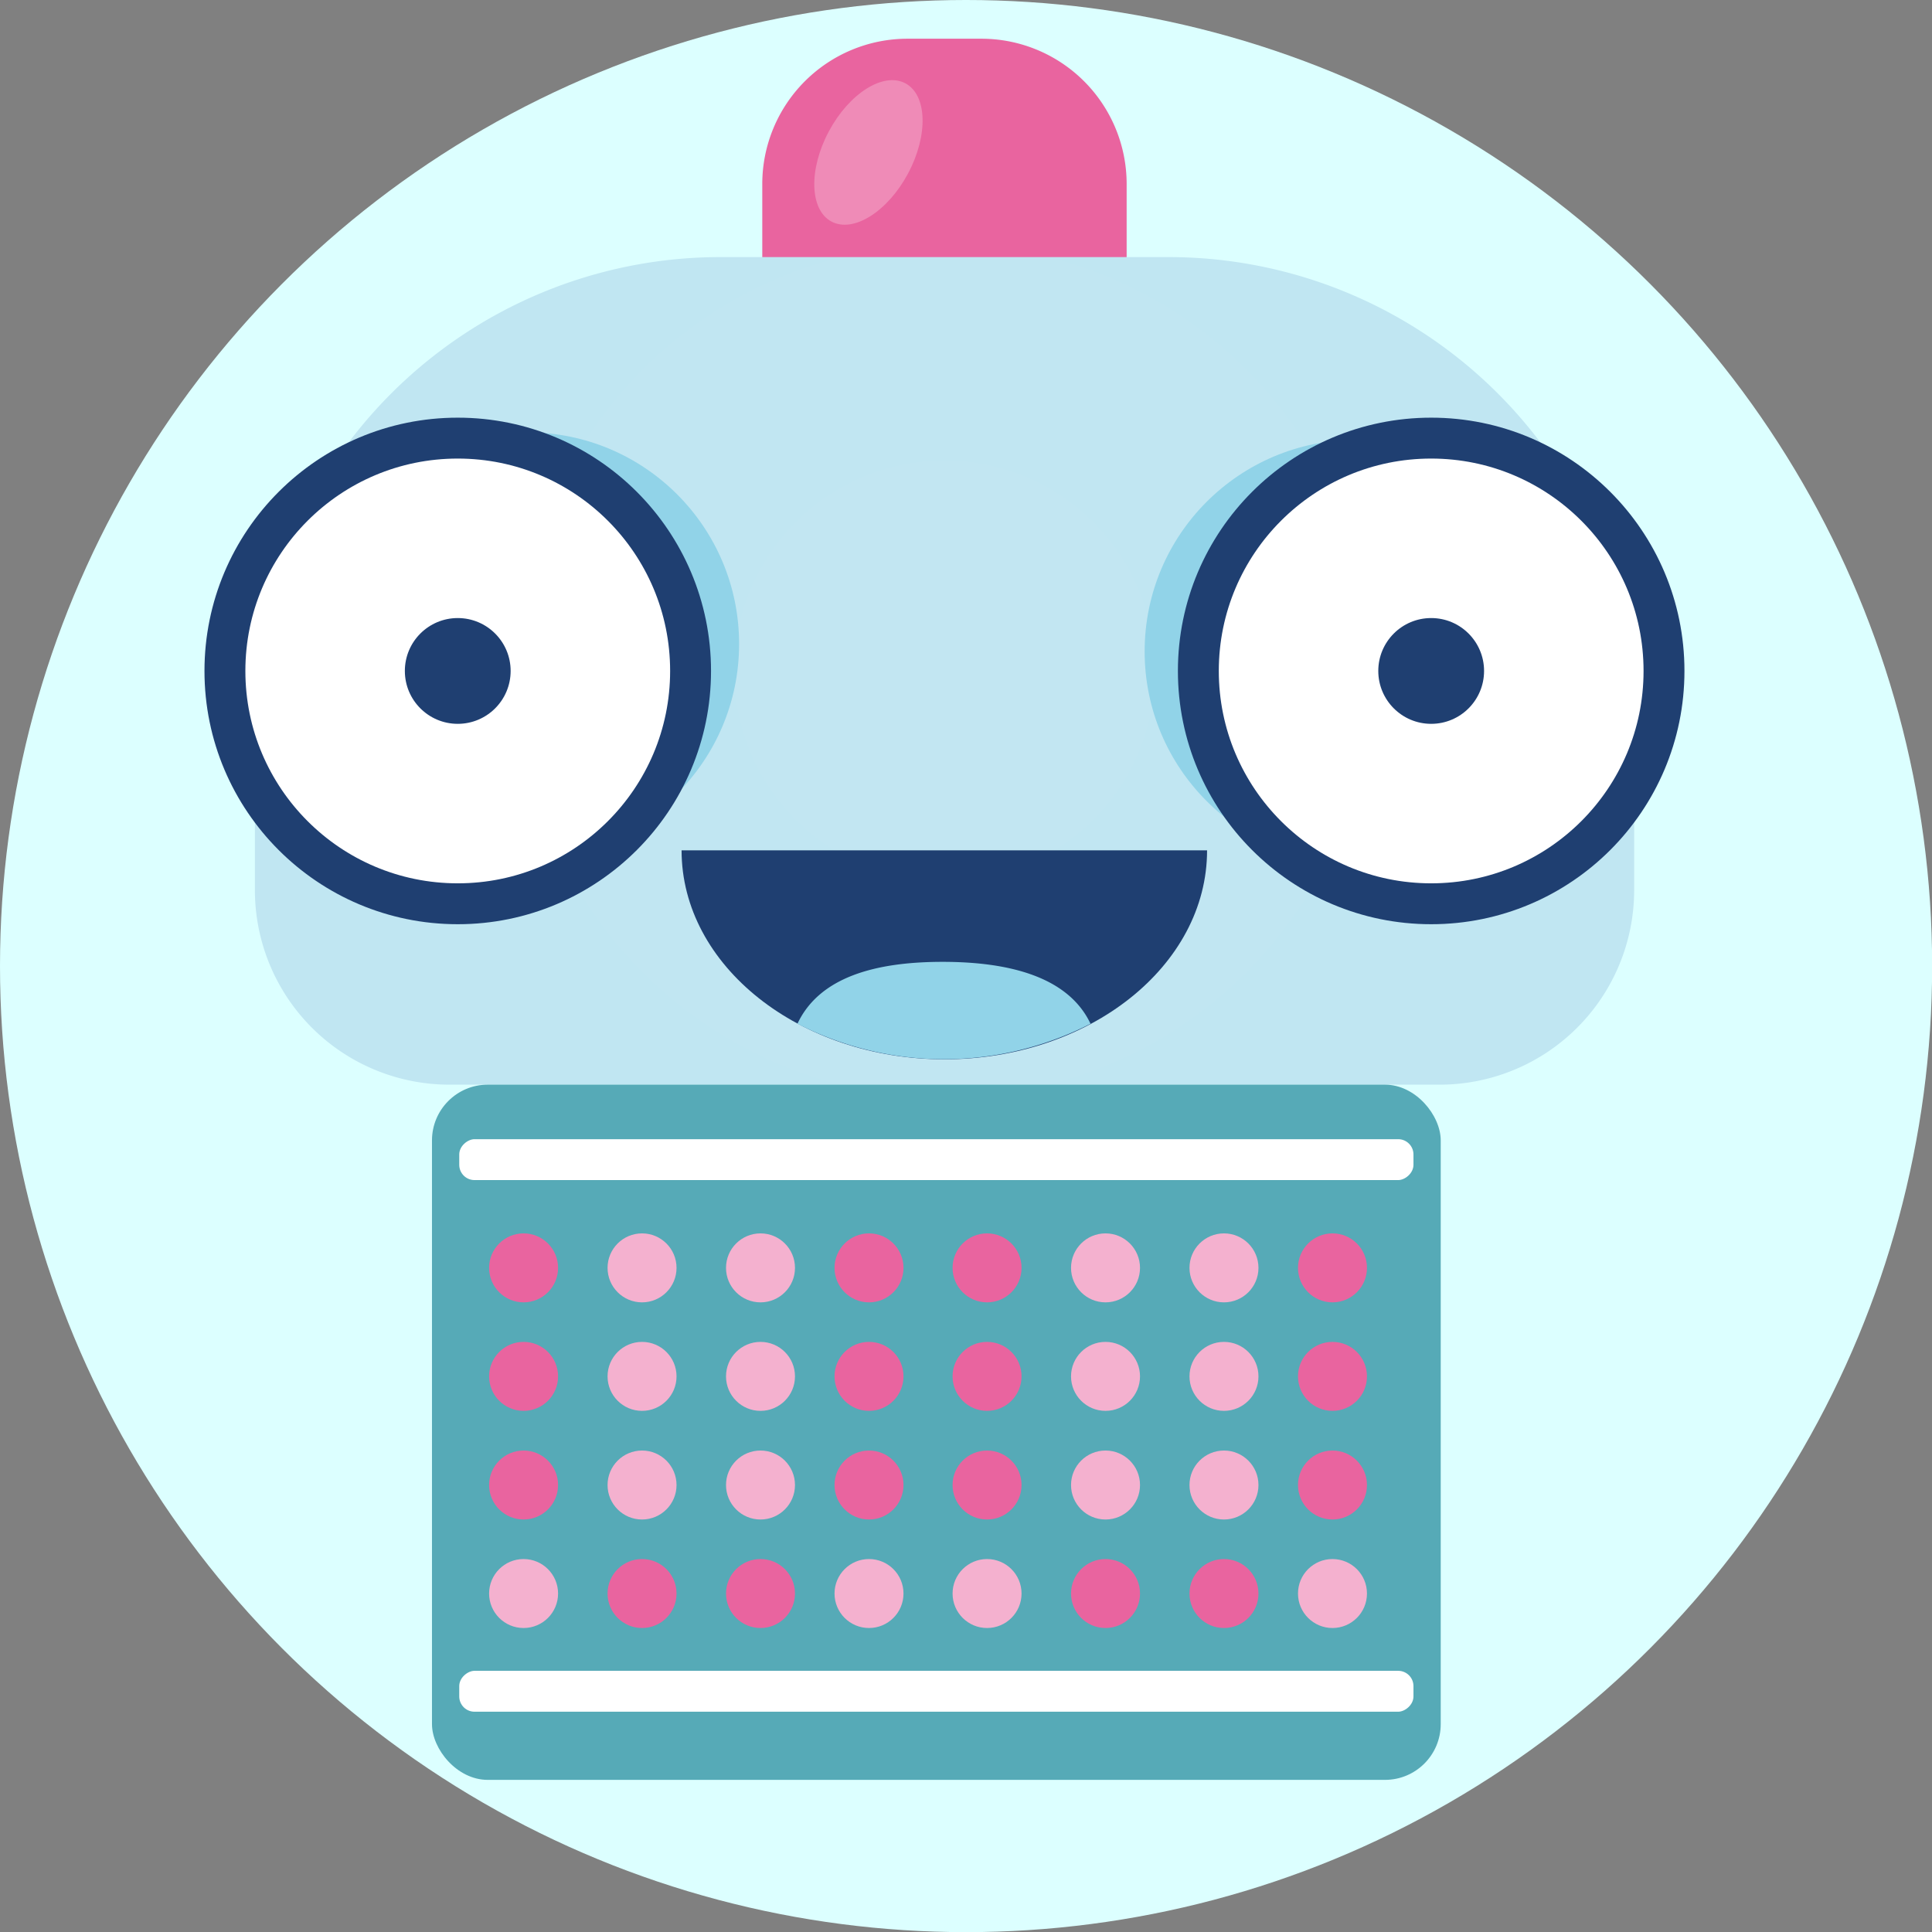 <svg id="Layer_1" data-name="Layer 1" xmlns="http://www.w3.org/2000/svg" xmlns:xlink="http://www.w3.org/1999/xlink" viewBox="0 0 141.73 141.73"><rect x="0" y="0" width="141.73" height="141.73" fill="#808080" stroke="none"/><defs><style>.cls-1{fill:#dcffff;}.cls-2{fill:#e9649f;}.cls-3{fill:url(#radial-gradient);}.cls-4{fill:#91d3e8;}.cls-10,.cls-5{fill:#fff;}.cls-5{stroke:#1f3f71;stroke-miterlimit:10;stroke-width:3px;}.cls-6{fill:#1f3f71;}.cls-7{fill:#ef8bb7;}.cls-8{fill:#56aab7;}.cls-9{fill:#f4b1cf;}</style><radialGradient id="radial-gradient" cx="69.29" cy="49.22" r="41.72" gradientUnits="userSpaceOnUse"><stop offset="0.18" stop-color="#c2e6f2"/><stop offset="0.94" stop-color="#c0e6f2"/></radialGradient></defs><title>Draw Icon</title><circle class="cls-1" cx="70.87" cy="70.87" r="70.87"/><path class="cls-2" d="M66.58,2.84H72A10.66,10.66,0,0,1,82.65,13.49v11.8a0,0,0,0,1,0,0H55.92a0,0,0,0,1,0,0V13.49A10.66,10.66,0,0,1,66.58,2.84Z"/><path class="cls-3" d="M52.84,18.86H85.73A34.15,34.15,0,0,1,119.88,53V65.3a14.27,14.27,0,0,1-14.27,14.27H33A14.27,14.27,0,0,1,18.7,65.3V53A34.15,34.15,0,0,1,52.84,18.86Z"/><circle class="cls-4" cx="38.7" cy="47.24" r="15.52"/><circle class="cls-5" cx="33.58" cy="49.22" r="17.08"/><circle class="cls-4" cx="99.49" cy="47.79" r="15.52"/><circle class="cls-5" cx="104.99" cy="49.22" r="17.08"/><circle class="cls-6" cx="33.58" cy="49.22" r="3.88"/><circle class="cls-6" cx="104.99" cy="49.22" r="3.88"/><path class="cls-6" d="M88.55,62.38c0,8.47-8.63,15.33-19.26,15.33S50,70.85,50,62.38"/><path class="cls-4" d="M58.5,75.1A23.51,23.51,0,0,0,80,75.1c-1.62-3.42-5.91-4.54-10.85-4.54S60.11,71.68,58.5,75.1Z"/><ellipse class="cls-7" cx="63.7" cy="11.18" rx="5.75" ry="3.29" transform="translate(23.78 62.06) rotate(-61.83)"/><rect class="cls-8" x="31.69" y="79.57" width="74" height="51" rx="4.09"/><circle class="cls-2" cx="72.41" cy="100.97" r="2.53"/><circle class="cls-2" cx="72.41" cy="108.94" r="2.53"/><circle class="cls-9" cx="72.41" cy="116.9" r="2.53"/><circle class="cls-2" cx="72.41" cy="93.01" r="2.53"/><circle class="cls-9" cx="81.1" cy="100.97" r="2.53"/><circle class="cls-9" cx="81.1" cy="108.94" r="2.53"/><circle class="cls-2" cx="81.1" cy="116.9" r="2.53"/><circle class="cls-9" cx="81.1" cy="93.01" r="2.53"/><circle class="cls-9" cx="89.79" cy="100.97" r="2.53"/><circle class="cls-9" cx="89.79" cy="108.94" r="2.53"/><circle class="cls-2" cx="89.79" cy="116.9" r="2.53"/><circle class="cls-9" cx="89.79" cy="93.01" r="2.53"/><circle class="cls-2" cx="97.75" cy="100.97" r="2.53"/><circle class="cls-2" cx="97.75" cy="108.94" r="2.53"/><circle class="cls-9" cx="97.75" cy="116.9" r="2.53"/><circle class="cls-2" cx="97.75" cy="93.01" r="2.53"/><circle class="cls-2" cx="38.41" cy="100.97" r="2.53"/><circle class="cls-2" cx="38.41" cy="108.94" r="2.53"/><circle class="cls-9" cx="38.41" cy="116.9" r="2.53"/><circle class="cls-2" cx="38.41" cy="93.01" r="2.53"/><circle class="cls-9" cx="47.1" cy="100.97" r="2.53"/><circle class="cls-9" cx="47.1" cy="108.94" r="2.53"/><circle class="cls-2" cx="47.1" cy="116.9" r="2.53"/><circle class="cls-9" cx="47.1" cy="93.01" r="2.53"/><circle class="cls-9" cx="55.79" cy="100.97" r="2.53"/><circle class="cls-9" cx="55.79" cy="108.94" r="2.53"/><circle class="cls-2" cx="55.79" cy="116.9" r="2.53"/><circle class="cls-9" cx="55.79" cy="93.01" r="2.53"/><circle class="cls-2" cx="63.75" cy="100.97" r="2.53"/><circle class="cls-2" cx="63.75" cy="108.94" r="2.53"/><circle class="cls-9" cx="63.75" cy="116.9" r="2.53"/><circle class="cls-2" cx="63.75" cy="93.01" r="2.53"/><rect class="cls-10" x="67.19" y="50.07" width="3" height="70" rx="1.12" transform="translate(-16.38 153.76) rotate(-90)"/><rect class="cls-10" x="67.19" y="89.07" width="3" height="70" rx="1.12" transform="translate(-55.38 192.76) rotate(-90)"/></svg>